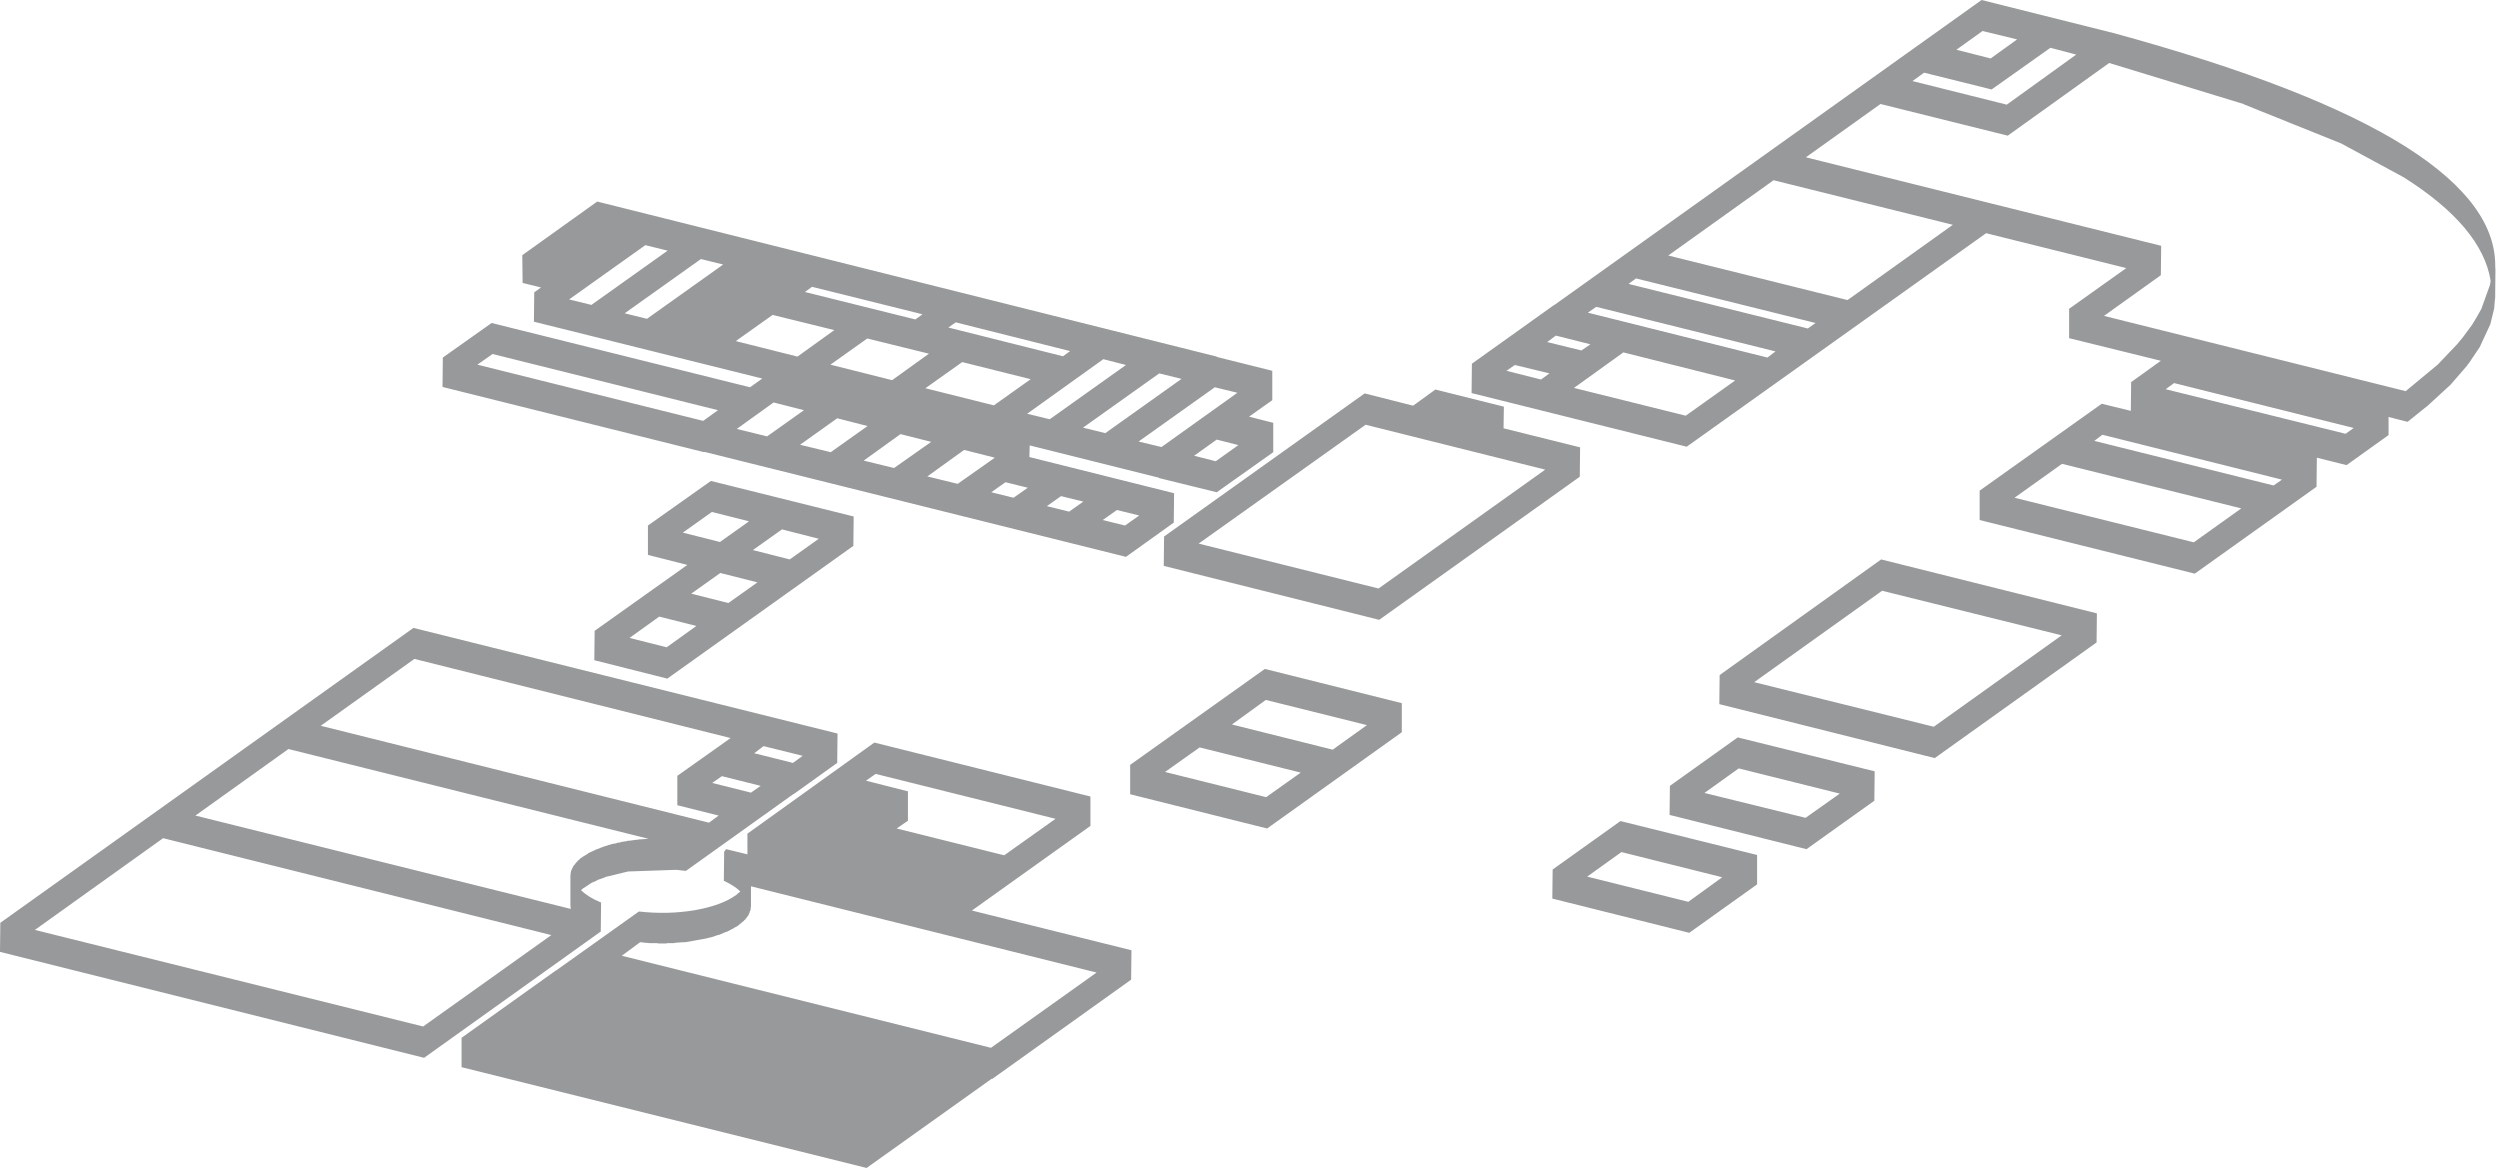 <?xml version="1.0" encoding="utf-8"?>
<svg version="1.1" id="Layer_1"
xmlns="http://www.w3.org/2000/svg"
xmlns:xlink="http://www.w3.org/1999/xlink"
xmlns:author="http://www.sothink.com"
width="387px" height="181px"
xml:space="preserve">
<g id="13" transform="matrix(1, 0, 0, 1, -169.6, -39.7)">
<path style="fill:#97999B;fill-opacity:1" d="M496.35,44.7Q527.45 53.15 542.15 62.5Q556.3 71.5 555.85 81.4L555.9 80.9L555.85 85.9L555.8 86.2L555.7 87.45L555.1 89.9L553.45 93.45L551.8 95.9L551.55 96.2L551.55 96.25L548.95 99.25L545.3 102.6L545.15 102.7L542.3 105L539.35 104.25L539.35 107.05L532.85 111.7L528.25 110.55L528.2 115.05L509.35 128.5L476.05 120.2L476.05 115.65L494.95 102.2L499.45 103.3L499.5 98.85L504.1 95.55L489.9 92.05L489.9 87.5L498.75 81.2L477.05 75.8L430.7 108.85L397.4 100.55L397.45 96L410.05 87L410.3 86.85L476.35 39.7L496.3 44.7L496.35 44.7M487,47.1L477.9 53.55L467.45 50.95L465.65 52.25L480.25 55.9L491 48.15L487 47.1M504.1,82.3L495.3 88.6L542 100.25L546.95 96.15L550 92.95L550.9 91.85L552.3 89.95L552.9 88.95L553.7 87.55L555.05 83.8L555.15 83.15Q553.8 74.8 541.7 67.15L532 61.9L516.95 55.85L516.9 55.8L496.1 49.45L480.4 60.7L460.7 55.8L449.15 64.05L504.15 77.75L504.1 82.3M533.95,105.95L506.15 99L504.85 99.95L532.7 106.85L533.95 105.95M522.85,113.95L495.05 107L493.8 107.95L521.55 114.85L522.85 113.95M516.55,118.4L488.8 111.5L481.45 116.75L509.2 123.65L516.55 118.4M494.15,139.15L469.1 157.05L435.75 148.7L435.8 144.2L460.8 126.3L494.2 134.65L494.15 139.15M477.75,48.75L481.85 45.8L476.5 44.5L472.45 47.4L477.75 48.75M409.45,97.5L404.1 96.2L402.8 97.1L408.15 98.45L409.45 97.5M415.4,88.1L443.2 95.05L444.45 94.1L416.7 87.2L415.4 88.1M421.7,83.65L449.45 90.55L450.65 89.7L422.85 82.8L421.7 83.65M409.1,92.65L414.4 93.95L415.8 93L410.45 91.65L409.1 92.65M420.9,94.25L413.25 99.75L430.55 104.05L438.2 98.6L420.9 94.25M427.85,79.25L455.6 86.15L471.9 74.5L444.15 67.6L427.85 79.25M340.4,95.3L328.6 103.75L332.1 104.6L343.9 96.2L340.4 95.3M335.25,94.05L317.55 89.6L316.4 90.4L334.15 94.85L335.25 94.05M357.95,94.95L366.55 97.1L366.55 101.65L362.95 104.2L366.7 105.15L366.7 109.7L357.95 115.9L349 113.7L349 113.65L329 108.65L328.95 110.45L351.35 116.05L351.3 120.6L343.9 125.9L278.65 109.65L278.6 109.7L238.1 99.6L238.15 95.05L245.7 89.7L285.7 99.65L287.6 98.3L252.25 89.5L252.3 84.95L253.35 84.2L250.5 83.5L250.45 79.2L262.05 70.9L357.95 94.9L357.95 94.95M349.05,97.5L337.25 105.9L340.7 106.75L352.5 98.35L349.05 97.5M388.35,102.5L391.8 100L402.4 102.65L402.35 106L414.2 108.95L414.15 113.5L383.1 135.65L349.75 127.3L349.8 122.75L380.85 100.6L388.35 102.5M357.65,99.65L345.85 108.05L349.4 108.9L361.15 100.5L357.65 99.65M357.8,111.1L361.3 108.6L357.95 107.75L354.45 110.25L357.8 111.1M331.65,118.05L335.1 118.9L337.3 117.35L333.85 116.5L331.65 118.05M328.7,115.2L325.25 114.35L323.05 115.9L326.5 116.75L328.7 115.2M343.75,121.05L345.95 119.5L342.5 118.65L340.3 120.2L343.75 121.05M338.4,167.55L320.05 180.65L344.75 186.8L344.7 191.35L323.15 206.75L323.15 206.7L323.1 206.7L303.75 220.5L241.05 204.9L241.05 200.35L255.55 190L255.8 189.85L268.5 180.8Q272.95 181.3 277.15 180.6Q281.35 179.85 283.55 178.25L284.2 177.7Q283.3 176.8 281.65 176.05L281.7 171.55L282 171.15L285.3 171.95L285.3 168.75L304.95 154.65L338.4 163L338.4 167.55M333,166.45L305.15 159.5L303.65 160.55L310.15 162.2L310.15 166.75L308.4 167.95L325.05 172.1L333 166.45M349.95,159.2L365.6 163.1L370.95 159.3L355.3 155.4L349.95 159.2M344.55,158.1L365.4 143.25L386.6 148.55L386.6 153.05L365.75 167.95L344.55 162.65L344.55 158.1M381.2,151.95L365.55 148.05L360.3 151.85L375.9 155.75L381.2 151.95M355.15,123.85L383 130.8L408.8 112.4L381 105.45L355.15 123.85M428.1,161.35L438.6 153.85L459.8 159.1L459.75 163.65L449.25 171.15L428.05 165.85L428.1 161.35M433.45,162.45L449.1 166.3L454.4 162.55L438.75 158.65L433.45 162.45M409.95,174.3L420.45 166.8L441.6 172.05L441.6 176.6L431.1 184.1L409.9 178.8L409.95 174.3M436.2,175.5L420.6 171.6L415.3 175.4L430.95 179.3L436.2 175.5M468.95,152.2L488.75 138.05L460.95 131.15L441.15 145.3L468.95 152.2M261.15,86.9L272.95 78.5L269.5 77.65L257.7 86.05L261.15 86.9M243.5,96.15L278.45 104.85L280.75 103.2L245.85 94.5L243.5 96.15M278.1,79.8L266.3 88.2L269.75 89.05L281.55 80.65L278.1 79.8M294.2,84.9L311.3 89.15L312.4 88.35L295.3 84.1L294.2 84.9M298.75,90.8L289.2 88.45L283.5 92.5L293.05 94.9L298.75 90.8M303.85,92.1L298.15 96.15L307.7 98.55L313.4 94.45L303.85 92.1M169.65,182.55L233.6 136.9L299.25 153.25L299.2 157.8L292.5 162.6L292.45 162.6L275.8 174.5L275.6 174.5L274.3 174.35L266.95 174.6L266.85 174.6L263.35 175.45L263.15 175.55L262.15 175.9L261.9 176.05L261.2 176.35L259.75 177.3L259.55 177.5Q260.6 178.55 262.5 179.35L262.65 179.4L262.6 183.9L235.25 203.45L169.6 187.05L169.65 182.55M175,183.65L235.1 198.6L254.95 184.45L194.85 169.45L175 183.65M199.85,165.95L257.95 180.4L257.9 179.8L257.9 175.1L257.95 175L257.95 174.7L258 174.65L258 174.55L258.05 174.4L258.4 173.7L258.6 173.5L258.6 173.45L258.75 173.3L258.85 173.15L258.95 173.1L258.95 173.05L259.15 172.85L259.3 172.75L259.35 172.65L259.8 172.35L259.8 172.3L259.85 172.3L259.95 172.25L260.6 171.85L260.7 171.75L261.6 171.35L261.75 171.25L261.8 171.25L261.85 171.2L261.9 171.2L262.8 170.85L262.85 170.85L263.05 170.75L264.35 170.35L264.95 170.25L265.2 170.15L265.35 170.15L265.6 170.1L265.7 170.05L266.65 169.9L266.8 169.85L267 169.85L268.05 169.7L268.25 169.7L268.4 169.65L270 169.55L214.25 155.65L199.85 165.95M219.25,152.05L279.35 167.05L280.85 165.95L274.45 164.35L274.45 159.8L282.7 153.95L233.75 141.7L219.25 152.05M313.15,113.45L317.85 114.6L323.6 110.55L318.85 109.35L313.15 113.45M313.75,108.1L309 106.9L303.3 111L308 112.15L313.75 108.1M323.45,102.45L329.15 98.4L318.55 95.75L312.85 99.8L323.45 102.45M290.65,121.65L286.15 124.85L291.85 126.3L296.35 123.1L290.65 121.65M298.2,109.7L303.9 105.65L299.2 104.45L293.45 108.55L298.2 109.7M288.35,107.25L294.05 103.2L289.35 102L283.65 106.1L288.35 107.25M301.7,124.2L272.9 144.75L261.6 141.9L261.65 137.35L276 127.15L269.9 125.6L269.9 121.05L279.65 114.15L301.75 119.65L301.7 124.2M275.3,122.15L281.05 123.6L285.55 120.4L279.8 118.95L275.3 122.15M267.05,138.45L272.8 139.9L277.4 136.6L271.65 135.15L267.05 138.45M276.6,131.6L282.35 133.05L286.85 129.85L281.1 128.4L276.6 131.6M279.85,160.9L285.85 162.4L287.35 161.35L281.35 159.85L279.85 160.9M275.45,185.55L274.05 185.65L273.95 185.7L272.9 185.7L272.7 185.75L271.6 185.75L271.25 185.7L270.15 185.7L269.7 185.65L269.55 185.65L268.7 185.55L265.85 187.65L323 201.9L339.35 190.25L285.85 176.9L285.85 180.1L285.8 180.2L285.8 180.55L285.65 180.85L285.65 180.95L285.5 181.25L285.45 181.4L285.4 181.45L284.95 182.05L284.8 182.15L284.8 182.2L283.95 182.9L283.85 183L283.2 183.35L283.1 183.45L282.95 183.5L282.2 183.9L282.05 183.95L282 183.95L280.95 184.4L280.7 184.45L279.7 184.8L279.5 184.8L279.45 184.85L278.55 185.05L278.5 185.05L275.7 185.55L275.45 185.55M292.35,157.8L293.85 156.7L287.8 155.2L286.35 156.3L292.35 157.8" />
</g>
</svg>
